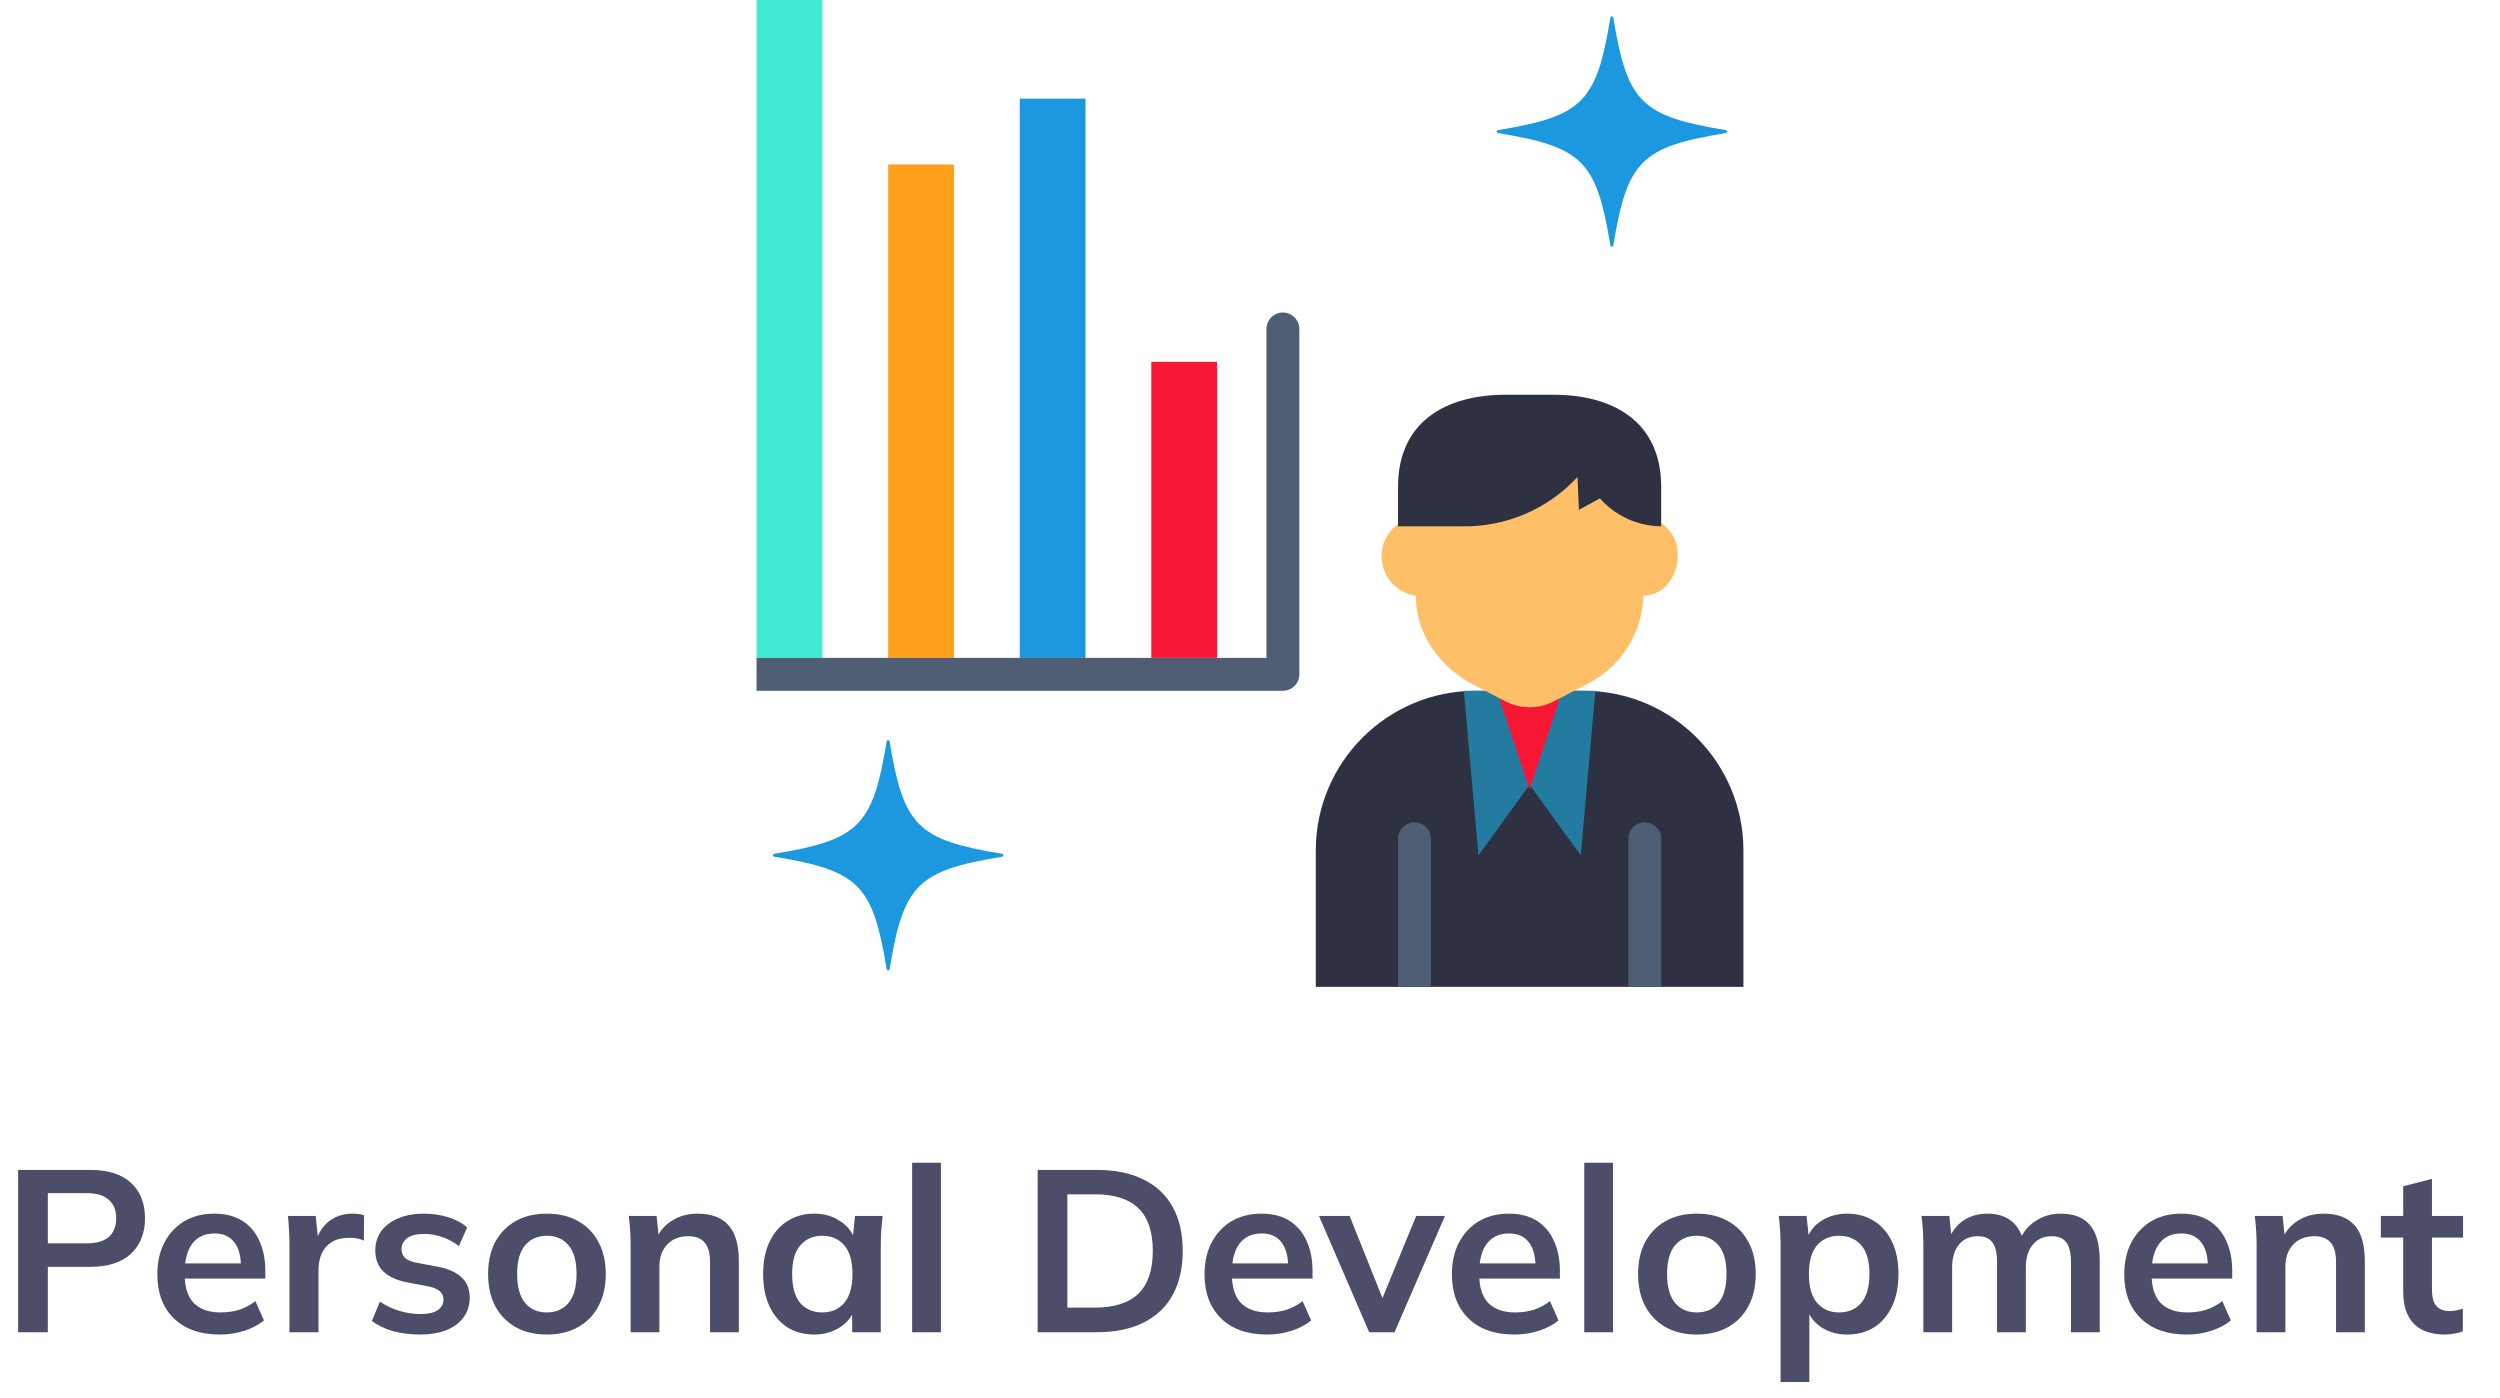 <svg width="152" height="85" viewBox="0 0 152 85" fill="none" xmlns="http://www.w3.org/2000/svg">
<path fill-rule="evenodd" clip-rule="evenodd" d="M46 40H50V-0.001H46V40Z" fill="#41EAD4"/>
<path fill-rule="evenodd" clip-rule="evenodd" d="M54 40H58V10H54V40Z" fill="#FF9F1C"/>
<path fill-rule="evenodd" clip-rule="evenodd" d="M62 40H66V6H62V40Z" fill="#1B98E0"/>
<path fill-rule="evenodd" clip-rule="evenodd" d="M70 40H74V22H70V40Z" fill="#F71735"/>
<path fill-rule="evenodd" clip-rule="evenodd" d="M78 42H46V40H77V20C77 19.449 77.449 19 78 19C78.551 19 79 19.449 79 20V41C79 41.551 78.551 42 78 42Z" fill="#4F5D75"/>
<path fill-rule="evenodd" clip-rule="evenodd" d="M60.922 51.91C55.777 51.066 54.934 50.223 54.09 45.078C54.082 45.031 54.047 45 54 45C53.953 45 53.918 45.031 53.91 45.078C53.066 50.223 52.223 51.066 47.078 51.91C47.031 51.918 47 51.953 47 52C47 52.047 47.031 52.082 47.078 52.09C52.223 52.933 53.066 53.777 53.91 58.922C53.918 58.969 53.953 59 54 59C54.047 59 54.082 58.969 54.09 58.922C54.934 53.777 55.777 52.933 60.922 52.09C60.969 52.082 61 52.047 61 52C61 51.953 60.969 51.918 60.922 51.91ZM104.922 7.91C99.777 7.066 98.934 6.223 98.09 1.078C98.082 1.031 98.047 1 98 1C97.953 1 97.918 1.031 97.91 1.078C97.067 6.223 96.223 7.066 91.078 7.91C91.031 7.918 91 7.953 91 8C91 8.047 91.031 8.082 91.078 8.09C96.223 8.934 97.067 9.777 97.91 14.922C97.918 14.969 97.953 15 98 15C98.047 15 98.082 14.969 98.09 14.922C98.934 9.777 99.777 8.934 104.922 8.09C104.969 8.082 105 8.047 105 8C105 7.953 104.969 7.918 104.922 7.91Z" fill="#1B98E0"/>
<path fill-rule="evenodd" clip-rule="evenodd" d="M89.711 42H96.289C101.652 42 106 46.348 106 51.711V60H80V51.711C80 46.348 84.348 42 89.711 42Z" fill="#2D3142"/>
<path fill-rule="evenodd" clip-rule="evenodd" d="M96.109 52L93.001 47.715L89.891 52L89.001 42H97.001L96.109 52Z" fill="#247BA0"/>
<path fill-rule="evenodd" clip-rule="evenodd" d="M93 48L95 42H91L93 48Z" fill="#F71735"/>
<path fill-rule="evenodd" clip-rule="evenodd" d="M101 60H99V51C99 50.449 99.449 50 100 50C100.551 50 101 50.449 101 51V60ZM87 60H85V51C85 50.449 85.449 50 86 50C86.551 50 87 50.449 87 51V60Z" fill="#4F5D75"/>
<path fill-rule="evenodd" clip-rule="evenodd" d="M99.922 30.879V31.43C101.152 31.52 102.082 32.586 102 33.82C102.008 34.442 101.789 35.043 101.391 35.52C101.027 35.957 100.488 36.215 99.922 36.219C99.852 38.559 98.477 40.66 96.359 41.66L94.461 42.649C93.543 43.117 92.457 43.117 91.539 42.649L89.641 41.66C88.586 41.129 87.688 40.332 87.031 39.352C86.414 38.422 86.086 37.332 86.078 36.219C84.887 36.051 84 35.031 84 33.824C84 32.621 84.887 31.598 86.078 31.43V31L94.602 29H97.012L99.922 30.879Z" fill="#FFBF69"/>
<path fill-rule="evenodd" clip-rule="evenodd" d="M101 32C99.574 31.988 98.219 31.367 97.273 30.301L96 31L95.91 29C94.105 30.961 91.547 32.051 88.887 32H85V29.602C85 25.621 87.93 24 91.547 24H94.453C98.07 24 101 25.625 101 29.602V32Z" fill="#2D3142"/>
<path d="M1.102 81V71.13H5.484C6.566 71.13 7.392 71.391 7.962 71.914C8.531 72.437 8.816 73.155 8.816 74.07C8.816 74.975 8.531 75.694 7.962 76.226C7.392 76.758 6.566 77.024 5.484 77.024H2.908V81H1.102ZM2.908 75.596H5.274C5.871 75.596 6.319 75.465 6.618 75.204C6.916 74.933 7.066 74.555 7.066 74.07C7.066 73.585 6.916 73.211 6.618 72.95C6.319 72.679 5.871 72.544 5.274 72.544H2.908V75.596ZM13.36 81.14C12.175 81.14 11.246 80.813 10.574 80.16C9.902 79.507 9.566 78.611 9.566 77.472C9.566 76.735 9.711 76.091 10 75.54C10.29 74.989 10.691 74.56 11.204 74.252C11.727 73.944 12.334 73.79 13.024 73.79C13.706 73.79 14.275 73.935 14.732 74.224C15.19 74.513 15.535 74.919 15.768 75.442C16.011 75.965 16.132 76.576 16.132 77.276V77.738H10.98V76.814H14.886L14.648 77.01C14.648 76.357 14.508 75.857 14.228 75.512C13.957 75.167 13.561 74.994 13.038 74.994C12.46 74.994 12.011 75.199 11.694 75.61C11.386 76.021 11.232 76.595 11.232 77.332V77.514C11.232 78.279 11.419 78.853 11.792 79.236C12.175 79.609 12.711 79.796 13.402 79.796C13.803 79.796 14.177 79.745 14.522 79.642C14.877 79.53 15.213 79.353 15.53 79.11L16.048 80.286C15.712 80.557 15.311 80.767 14.844 80.916C14.377 81.065 13.883 81.14 13.36 81.14ZM17.6 81V75.736C17.6 75.437 17.591 75.134 17.572 74.826C17.563 74.518 17.539 74.219 17.502 73.93H19.196L19.392 75.862H19.112C19.205 75.395 19.359 75.008 19.574 74.7C19.798 74.392 20.069 74.163 20.386 74.014C20.703 73.865 21.049 73.79 21.422 73.79C21.59 73.79 21.725 73.799 21.828 73.818C21.931 73.827 22.033 73.851 22.136 73.888L22.122 75.428C21.945 75.353 21.791 75.307 21.66 75.288C21.539 75.269 21.385 75.26 21.198 75.26C20.797 75.26 20.456 75.344 20.176 75.512C19.905 75.68 19.7 75.913 19.56 76.212C19.429 76.511 19.364 76.851 19.364 77.234V81H17.6ZM25.562 81.14C24.955 81.14 24.395 81.07 23.882 80.93C23.378 80.781 22.953 80.575 22.608 80.314L23.098 79.138C23.453 79.381 23.845 79.567 24.274 79.698C24.703 79.829 25.137 79.894 25.576 79.894C26.043 79.894 26.388 79.815 26.612 79.656C26.845 79.497 26.962 79.283 26.962 79.012C26.962 78.797 26.887 78.629 26.738 78.508C26.598 78.377 26.369 78.279 26.052 78.214L24.652 77.948C24.055 77.817 23.597 77.593 23.28 77.276C22.972 76.959 22.818 76.543 22.818 76.03C22.818 75.591 22.934 75.204 23.168 74.868C23.41 74.532 23.751 74.271 24.19 74.084C24.638 73.888 25.16 73.79 25.758 73.79C26.28 73.79 26.77 73.86 27.228 74C27.695 74.14 28.087 74.35 28.404 74.63L27.9 75.764C27.61 75.531 27.279 75.349 26.906 75.218C26.532 75.087 26.169 75.022 25.814 75.022C25.328 75.022 24.974 75.111 24.75 75.288C24.526 75.456 24.414 75.675 24.414 75.946C24.414 76.151 24.479 76.324 24.61 76.464C24.75 76.595 24.965 76.693 25.254 76.758L26.654 77.024C27.279 77.145 27.75 77.36 28.068 77.668C28.395 77.967 28.558 78.377 28.558 78.9C28.558 79.367 28.432 79.768 28.18 80.104C27.928 80.44 27.578 80.697 27.13 80.874C26.682 81.051 26.159 81.14 25.562 81.14ZM33.248 81.14C32.52 81.14 31.89 80.991 31.358 80.692C30.826 80.393 30.41 79.969 30.111 79.418C29.822 78.867 29.677 78.214 29.677 77.458C29.677 76.702 29.822 76.053 30.111 75.512C30.41 74.961 30.826 74.537 31.358 74.238C31.89 73.939 32.52 73.79 33.248 73.79C33.975 73.79 34.605 73.939 35.138 74.238C35.679 74.537 36.094 74.961 36.383 75.512C36.682 76.053 36.831 76.702 36.831 77.458C36.831 78.214 36.682 78.867 36.383 79.418C36.094 79.969 35.679 80.393 35.138 80.692C34.605 80.991 33.975 81.14 33.248 81.14ZM33.248 79.796C33.798 79.796 34.237 79.605 34.563 79.222C34.89 78.83 35.053 78.242 35.053 77.458C35.053 76.674 34.89 76.091 34.563 75.708C34.237 75.325 33.798 75.134 33.248 75.134C32.697 75.134 32.258 75.325 31.931 75.708C31.605 76.091 31.442 76.674 31.442 77.458C31.442 78.242 31.605 78.83 31.931 79.222C32.258 79.605 32.697 79.796 33.248 79.796ZM38.341 81V75.694C38.341 75.405 38.331 75.111 38.313 74.812C38.294 74.513 38.266 74.219 38.229 73.93H39.923L40.063 75.33H39.895C40.119 74.835 40.45 74.457 40.889 74.196C41.327 73.925 41.836 73.79 42.415 73.79C43.245 73.79 43.871 74.023 44.291 74.49C44.711 74.957 44.921 75.685 44.921 76.674V81H43.171V76.758C43.171 76.189 43.059 75.783 42.835 75.54C42.62 75.288 42.293 75.162 41.855 75.162C41.313 75.162 40.884 75.33 40.567 75.666C40.249 76.002 40.091 76.45 40.091 77.01V81H38.341ZM49.506 81.14C48.89 81.14 48.349 80.995 47.882 80.706C47.416 80.407 47.052 79.983 46.79 79.432C46.529 78.881 46.398 78.223 46.398 77.458C46.398 76.693 46.529 76.039 46.79 75.498C47.052 74.947 47.416 74.527 47.882 74.238C48.349 73.939 48.89 73.79 49.506 73.79C50.104 73.79 50.626 73.939 51.074 74.238C51.532 74.527 51.835 74.919 51.984 75.414H51.83L51.984 73.93H53.664C53.636 74.219 53.608 74.513 53.58 74.812C53.562 75.111 53.552 75.405 53.552 75.694V81H51.816L51.802 79.544H51.97C51.821 80.029 51.518 80.417 51.06 80.706C50.603 80.995 50.085 81.14 49.506 81.14ZM49.996 79.796C50.547 79.796 50.99 79.605 51.326 79.222C51.662 78.83 51.83 78.242 51.83 77.458C51.83 76.674 51.662 76.091 51.326 75.708C50.99 75.325 50.547 75.134 49.996 75.134C49.446 75.134 49.002 75.325 48.666 75.708C48.33 76.091 48.162 76.674 48.162 77.458C48.162 78.242 48.326 78.83 48.652 79.222C48.988 79.605 49.436 79.796 49.996 79.796ZM55.458 81V70.696H57.208V81H55.458ZM63.09 81V71.13H66.674C67.803 71.13 68.755 71.326 69.53 71.718C70.314 72.101 70.907 72.661 71.308 73.398C71.709 74.126 71.91 75.013 71.91 76.058C71.91 77.094 71.709 77.981 71.308 78.718C70.907 79.455 70.314 80.02 69.53 80.412C68.755 80.804 67.803 81 66.674 81H63.09ZM64.896 79.502H66.562C67.757 79.502 68.643 79.217 69.222 78.648C69.801 78.079 70.09 77.215 70.09 76.058C70.09 74.891 69.801 74.028 69.222 73.468C68.643 72.899 67.757 72.614 66.562 72.614H64.896V79.502ZM77.03 81.14C75.845 81.14 74.916 80.813 74.244 80.16C73.572 79.507 73.236 78.611 73.236 77.472C73.236 76.735 73.381 76.091 73.67 75.54C73.959 74.989 74.361 74.56 74.874 74.252C75.397 73.944 76.003 73.79 76.694 73.79C77.375 73.79 77.945 73.935 78.402 74.224C78.859 74.513 79.205 74.919 79.438 75.442C79.681 75.965 79.802 76.576 79.802 77.276V77.738H74.65V76.814H78.556L78.318 77.01C78.318 76.357 78.178 75.857 77.898 75.512C77.627 75.167 77.231 74.994 76.708 74.994C76.129 74.994 75.681 75.199 75.364 75.61C75.056 76.021 74.902 76.595 74.902 77.332V77.514C74.902 78.279 75.089 78.853 75.462 79.236C75.845 79.609 76.381 79.796 77.072 79.796C77.473 79.796 77.847 79.745 78.192 79.642C78.547 79.53 78.883 79.353 79.2 79.11L79.718 80.286C79.382 80.557 78.981 80.767 78.514 80.916C78.047 81.065 77.553 81.14 77.03 81.14ZM83.247 81L80.195 73.93H82.057L84.269 79.46H83.835L86.103 73.93H87.853L84.787 81H83.247ZM92.069 81.14C90.884 81.14 89.955 80.813 89.283 80.16C88.611 79.507 88.275 78.611 88.275 77.472C88.275 76.735 88.42 76.091 88.709 75.54C88.999 74.989 89.4 74.56 89.913 74.252C90.436 73.944 91.043 73.79 91.733 73.79C92.415 73.79 92.984 73.935 93.441 74.224C93.898 74.513 94.244 74.919 94.477 75.442C94.72 75.965 94.841 76.576 94.841 77.276V77.738H89.689V76.814H93.595L93.357 77.01C93.357 76.357 93.217 75.857 92.937 75.512C92.666 75.167 92.27 74.994 91.747 74.994C91.168 74.994 90.721 75.199 90.403 75.61C90.095 76.021 89.941 76.595 89.941 77.332V77.514C89.941 78.279 90.128 78.853 90.501 79.236C90.884 79.609 91.421 79.796 92.111 79.796C92.513 79.796 92.886 79.745 93.231 79.642C93.586 79.53 93.922 79.353 94.239 79.11L94.757 80.286C94.421 80.557 94.02 80.767 93.553 80.916C93.087 81.065 92.592 81.14 92.069 81.14ZM96.323 81V70.696H98.073V81H96.323ZM103.165 81.14C102.437 81.14 101.807 80.991 101.275 80.692C100.743 80.393 100.328 79.969 100.029 79.418C99.74 78.867 99.596 78.214 99.596 77.458C99.596 76.702 99.74 76.053 100.029 75.512C100.328 74.961 100.743 74.537 101.275 74.238C101.807 73.939 102.437 73.79 103.165 73.79C103.893 73.79 104.523 73.939 105.055 74.238C105.597 74.537 106.012 74.961 106.301 75.512C106.6 76.053 106.749 76.702 106.749 77.458C106.749 78.214 106.6 78.867 106.301 79.418C106.012 79.969 105.597 80.393 105.055 80.692C104.523 80.991 103.893 81.14 103.165 81.14ZM103.165 79.796C103.716 79.796 104.155 79.605 104.481 79.222C104.808 78.83 104.971 78.242 104.971 77.458C104.971 76.674 104.808 76.091 104.481 75.708C104.155 75.325 103.716 75.134 103.165 75.134C102.615 75.134 102.176 75.325 101.849 75.708C101.523 76.091 101.359 76.674 101.359 77.458C101.359 78.242 101.523 78.83 101.849 79.222C102.176 79.605 102.615 79.796 103.165 79.796ZM108.259 84.024V75.694C108.259 75.405 108.249 75.111 108.231 74.812C108.212 74.513 108.184 74.219 108.147 73.93H109.841L109.995 75.414H109.841C109.981 74.919 110.275 74.527 110.723 74.238C111.18 73.939 111.707 73.79 112.305 73.79C112.93 73.79 113.476 73.939 113.943 74.238C114.409 74.527 114.773 74.947 115.035 75.498C115.296 76.039 115.427 76.693 115.427 77.458C115.427 78.223 115.296 78.881 115.035 79.432C114.773 79.983 114.409 80.407 113.943 80.706C113.476 80.995 112.93 81.14 112.305 81.14C111.717 81.14 111.199 80.995 110.751 80.706C110.303 80.417 110.004 80.029 109.855 79.544H110.009V84.024H108.259ZM111.815 79.796C112.375 79.796 112.823 79.605 113.159 79.222C113.495 78.83 113.663 78.242 113.663 77.458C113.663 76.674 113.495 76.091 113.159 75.708C112.823 75.325 112.375 75.134 111.815 75.134C111.264 75.134 110.821 75.325 110.485 75.708C110.149 76.091 109.981 76.674 109.981 77.458C109.981 78.242 110.149 78.83 110.485 79.222C110.821 79.605 111.264 79.796 111.815 79.796ZM116.94 81V75.694C116.94 75.405 116.931 75.111 116.912 74.812C116.894 74.513 116.866 74.219 116.828 73.93H118.522L118.662 75.33H118.494C118.69 74.845 118.989 74.467 119.39 74.196C119.801 73.925 120.286 73.79 120.846 73.79C121.406 73.79 121.868 73.925 122.232 74.196C122.606 74.457 122.867 74.868 123.016 75.428H122.792C122.988 74.924 123.31 74.527 123.758 74.238C124.206 73.939 124.72 73.79 125.298 73.79C126.092 73.79 126.684 74.023 127.076 74.49C127.468 74.957 127.664 75.685 127.664 76.674V81H125.914V76.744C125.914 76.184 125.821 75.783 125.634 75.54C125.448 75.288 125.149 75.162 124.738 75.162C124.253 75.162 123.87 75.335 123.59 75.68C123.31 76.016 123.17 76.473 123.17 77.052V81H121.42V76.744C121.42 76.184 121.327 75.783 121.14 75.54C120.954 75.288 120.655 75.162 120.244 75.162C119.759 75.162 119.376 75.335 119.096 75.68C118.826 76.016 118.69 76.473 118.69 77.052V81H116.94ZM132.948 81.14C131.763 81.14 130.834 80.813 130.162 80.16C129.49 79.507 129.154 78.611 129.154 77.472C129.154 76.735 129.299 76.091 129.588 75.54C129.877 74.989 130.279 74.56 130.792 74.252C131.315 73.944 131.921 73.79 132.612 73.79C133.293 73.79 133.863 73.935 134.32 74.224C134.777 74.513 135.123 74.919 135.356 75.442C135.599 75.965 135.72 76.576 135.72 77.276V77.738H130.568V76.814H134.474L134.236 77.01C134.236 76.357 134.096 75.857 133.816 75.512C133.545 75.167 133.149 74.994 132.626 74.994C132.047 74.994 131.599 75.199 131.282 75.61C130.974 76.021 130.82 76.595 130.82 77.332V77.514C130.82 78.279 131.007 78.853 131.38 79.236C131.763 79.609 132.299 79.796 132.99 79.796C133.391 79.796 133.765 79.745 134.11 79.642C134.465 79.53 134.801 79.353 135.118 79.11L135.636 80.286C135.3 80.557 134.899 80.767 134.432 80.916C133.965 81.065 133.471 81.14 132.948 81.14ZM137.202 81V75.694C137.202 75.405 137.193 75.111 137.174 74.812C137.155 74.513 137.127 74.219 137.09 73.93H138.784L138.924 75.33H138.756C138.98 74.835 139.311 74.457 139.75 74.196C140.189 73.925 140.697 73.79 141.276 73.79C142.107 73.79 142.732 74.023 143.152 74.49C143.572 74.957 143.782 75.685 143.782 76.674V81H142.032V76.758C142.032 76.189 141.92 75.783 141.696 75.54C141.481 75.288 141.155 75.162 140.716 75.162C140.175 75.162 139.745 75.33 139.428 75.666C139.111 76.002 138.952 76.45 138.952 77.01V81H137.202ZM148.662 81.14C147.822 81.14 147.187 80.921 146.758 80.482C146.328 80.043 146.114 79.385 146.114 78.508V75.246H144.756V73.93H146.114V72.124L147.864 71.676V73.93H149.754V75.246H147.864V78.396C147.864 78.881 147.957 79.222 148.144 79.418C148.33 79.614 148.587 79.712 148.914 79.712C149.091 79.712 149.24 79.698 149.362 79.67C149.492 79.642 149.618 79.605 149.74 79.558V80.944C149.581 81.009 149.404 81.056 149.208 81.084C149.021 81.121 148.839 81.14 148.662 81.14Z" fill="#202244" fill-opacity="0.8"/>
</svg>
